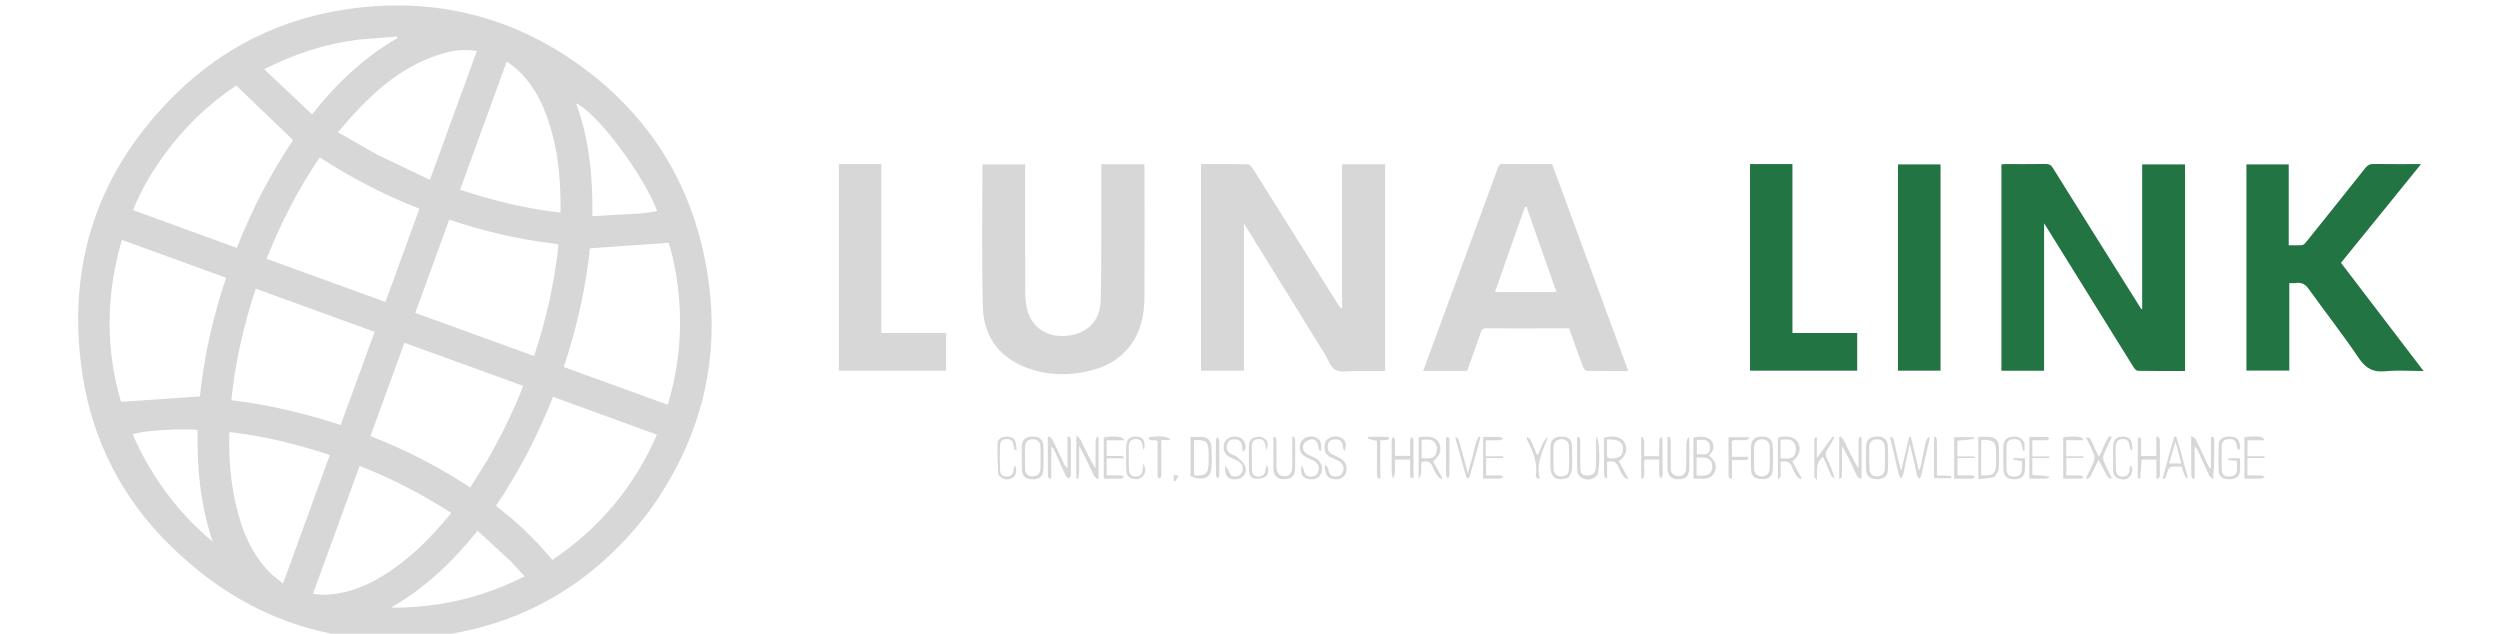<svg width="217" height="55" viewBox="0 0 217 55" fill="none" xmlns="http://www.w3.org/2000/svg">
<g clip-path="url(#clip0_45_1232)">
<path d="M56.362 44.352C52.106 49.974 46.562 53.612 39.683 54.916C30.162 56.721 21.785 54.192 14.838 47.418C10.612 43.297 7.993 38.215 7.133 32.352C5.752 22.932 8.482 14.801 15.275 8.137C19.409 4.082 24.439 1.617 30.178 0.789C37.79 -0.308 44.754 1.447 50.892 6.089C56.303 10.181 59.755 15.62 61.136 22.27C62.802 30.295 61.174 37.665 56.362 44.352ZM19.167 25.521C19.317 25.058 19.467 24.594 19.624 24.108C16.597 23.009 13.602 21.921 10.585 20.826C9.188 25.571 9.149 30.274 10.501 34.88C12.824 34.719 15.069 34.563 17.354 34.404C17.649 31.455 18.278 28.499 19.167 25.521ZM58.935 25.85C58.809 24.192 58.492 22.57 58.045 21.075C55.74 21.236 53.494 21.392 51.209 21.552C50.849 25.013 50.066 28.45 48.934 31.854C51.956 32.952 54.95 34.039 57.964 35.134C58.865 32.106 59.21 29.053 58.935 25.85ZM14.153 13.567C13.121 15.02 12.233 16.553 11.547 18.237C14.562 19.335 17.541 20.42 20.554 21.518C21.874 18.17 23.504 15.031 25.441 12.16C23.789 10.575 22.162 9.014 20.511 7.43C18.076 9.03 15.959 11.089 14.153 13.567ZM43.795 44.506C45.33 45.72 46.693 47.109 47.943 48.607C52.043 45.848 55.053 42.25 57.018 37.728C53.996 36.627 51.02 35.543 48.006 34.445C46.675 37.784 45.068 40.937 43.047 43.897C43.293 44.098 43.518 44.282 43.795 44.506ZM31.392 25.458C32.069 25.706 32.746 25.953 33.458 26.212C34.44 23.514 35.416 20.835 36.407 18.114C33.348 16.926 30.486 15.435 27.756 13.661C25.862 16.442 24.362 19.366 23.144 22.465C25.896 23.467 28.609 24.454 31.392 25.458ZM42.261 40.006C43.461 37.918 44.53 35.768 45.415 33.495C41.963 32.242 38.546 31.002 35.102 29.752C34.113 32.47 33.139 35.147 32.153 37.855C35.218 39.037 38.075 40.519 40.822 42.318C41.301 41.546 41.763 40.804 42.261 40.006ZM48.011 21.132C44.934 20.777 41.942 20.04 38.99 19.073C38 21.791 37.025 24.468 36.044 27.161C39.514 28.42 42.928 29.659 46.361 30.904C47.408 27.714 48.144 24.518 48.478 21.215C48.329 21.189 48.211 21.168 48.011 21.132ZM30.152 35.296C30.936 33.146 31.719 30.996 32.518 28.803C29.072 27.552 25.646 26.309 22.2 25.058C21.147 28.24 20.416 31.434 20.08 34.738C23.33 35.127 26.464 35.875 29.566 36.888C29.759 36.37 29.946 35.868 30.152 35.296ZM23.567 49.843C23.889 50.103 24.211 50.362 24.567 50.65C25.929 46.908 27.271 43.22 28.628 39.494C25.769 38.544 22.899 37.841 19.926 37.506C19.915 37.593 19.898 37.666 19.897 37.74C19.864 39.765 20.006 41.776 20.461 43.752C20.982 46.014 21.811 48.132 23.567 49.843ZM30.033 51.373C31.496 50.996 32.806 50.3 34.042 49.45C36.011 48.095 37.645 46.394 39.169 44.524C36.631 42.893 34.004 41.526 31.212 40.442C29.855 44.164 28.517 47.836 27.167 51.538C28.147 51.723 29.055 51.586 30.033 51.373ZM32.775 13.442C34.277 14.159 35.779 14.876 37.317 15.61C38.706 11.799 40.047 8.117 41.395 4.418C40.426 4.281 39.501 4.331 38.522 4.613C34.624 5.736 31.903 8.43 29.334 11.48C30.501 12.149 31.606 12.782 32.775 13.442ZM47.19 9.392C46.483 7.774 45.531 6.352 43.983 5.342C42.629 9.062 41.288 12.747 39.934 16.468C42.783 17.411 45.657 18.119 48.652 18.452C48.69 15.338 48.4 12.326 47.19 9.392ZM44.319 48.7C43.371 47.83 42.423 46.96 41.453 46.07C39.311 48.738 36.951 51.009 33.941 52.742C38.113 52.774 41.907 51.857 45.539 50.025C45.129 49.58 44.747 49.163 44.319 48.7ZM31.049 3.444C28.24 3.81 25.584 4.659 22.933 6.011C24.353 7.349 25.704 8.622 27.086 9.923C29.225 7.229 31.598 4.972 34.502 3.306C34.482 3.261 34.463 3.217 34.443 3.173C33.34 3.261 32.236 3.349 31.049 3.444ZM55.816 18.512C56.223 18.451 56.631 18.389 57.046 18.326C55.838 15.133 51.816 9.773 50.008 8.971C51.161 12.115 51.463 15.357 51.415 18.762C52.887 18.678 54.31 18.597 55.816 18.512ZM17.13 45.828C17.574 46.228 18.018 46.629 18.461 47.029C17.402 43.864 17.089 40.622 17.147 37.334C16.107 37.163 12.24 37.361 11.517 37.705C12.857 40.753 14.685 43.463 17.13 45.828Z" fill="#D7D7D7"/>
<path d="M120.232 26.559C120.232 28.452 120.232 30.299 120.232 32.202C119.363 32.202 118.521 32.207 117.679 32.2C117.082 32.194 116.382 32.359 115.918 32.103C115.471 31.857 115.263 31.17 114.956 30.673C112.647 26.945 110.34 23.215 107.974 19.392C107.974 23.71 107.974 27.93 107.974 32.175C106.703 32.175 105.48 32.175 104.248 32.175C104.248 26.199 104.248 20.241 104.248 14.241C105.618 14.241 106.97 14.231 108.321 14.258C108.463 14.26 108.638 14.463 108.733 14.614C111.216 18.56 113.692 22.512 116.169 26.463C116.246 26.587 116.326 26.709 116.491 26.809C116.491 22.631 116.491 18.452 116.491 14.257C117.757 14.257 118.97 14.257 120.232 14.257C120.232 18.353 120.232 22.433 120.232 26.559Z" fill="#D7D7D7"/>
<path d="M183.641 23.289C184.393 24.487 185.126 25.657 185.86 26.826C185.886 26.822 185.913 26.818 185.94 26.813C185.94 22.641 185.94 18.469 185.94 14.269C187.207 14.269 188.417 14.269 189.662 14.269C189.662 20.225 189.662 26.192 189.662 32.202C188.292 32.202 186.925 32.211 185.558 32.187C185.43 32.185 185.271 31.997 185.184 31.859C182.72 27.903 180.262 23.942 177.804 19.981C177.7 19.815 177.595 19.649 177.427 19.382C177.427 23.715 177.427 27.937 177.427 32.18C176.17 32.18 174.96 32.18 173.722 32.18C173.722 26.223 173.722 20.267 173.722 14.27C173.817 14.262 173.933 14.243 174.049 14.243C175.22 14.241 176.392 14.252 177.563 14.234C177.86 14.23 178.028 14.316 178.188 14.574C179.991 17.475 181.808 20.367 183.641 23.289Z" fill="#227443"/>
<path d="M206.832 18.334C205.607 19.843 204.403 21.326 203.197 22.812C205.57 25.921 207.941 29.026 210.365 32.202C209.195 32.202 208.101 32.121 207.024 32.225C205.965 32.327 205.336 31.96 204.741 31.079C203.37 29.052 201.856 27.123 200.432 25.131C200.131 24.71 199.823 24.483 199.304 24.566C199.124 24.595 198.935 24.571 198.712 24.571C198.712 27.102 198.712 29.62 198.712 32.17C197.452 32.17 196.231 32.17 194.989 32.17C194.989 26.208 194.989 20.25 194.989 14.267C196.208 14.267 197.418 14.267 198.662 14.267C198.662 16.578 198.662 18.9 198.662 21.287C199.07 21.287 199.449 21.308 199.824 21.274C199.945 21.263 200.077 21.128 200.165 21.018C201.883 18.88 203.599 16.741 205.303 14.592C205.502 14.34 205.699 14.228 206.03 14.233C207.367 14.254 208.704 14.242 210.147 14.242C209.011 15.644 207.932 16.976 206.832 18.334Z" fill="#227443"/>
<path d="M126.98 22.833C127.998 20.065 129.006 17.332 130.008 14.598C130.086 14.385 130.145 14.229 130.438 14.233C131.855 14.251 133.272 14.241 134.724 14.241C136.923 20.217 139.121 26.189 141.334 32.202C140.107 32.202 138.924 32.209 137.742 32.189C137.632 32.187 137.473 32.023 137.427 31.9C137.01 30.782 136.614 29.657 136.2 28.502C135.328 28.502 134.452 28.502 133.575 28.502C132.065 28.502 130.555 28.51 129.045 28.495C128.751 28.492 128.626 28.577 128.53 28.863C128.155 29.979 127.744 31.082 127.347 32.19C126.083 32.19 124.837 32.19 123.533 32.19C124.685 29.062 125.826 25.964 126.98 22.833ZM132.493 17.935C132.447 17.952 132.369 17.957 132.359 17.986C132.092 18.723 131.832 19.461 131.573 20.2C130.972 21.907 130.373 23.615 129.762 25.353C131.55 25.353 133.298 25.353 135.104 25.353C134.238 22.882 133.381 20.436 132.493 17.935Z" fill="#D7D7D7"/>
<path d="M95.597 19.807C95.597 17.93 95.597 16.099 95.597 14.255C96.857 14.255 98.072 14.255 99.317 14.255C99.326 14.373 99.342 14.491 99.342 14.608C99.343 18.322 99.351 22.036 99.339 25.75C99.334 27.402 99.006 28.958 97.89 30.266C97.034 31.269 95.937 31.851 94.685 32.16C92.721 32.645 90.761 32.608 88.882 31.832C86.585 30.884 85.37 29.05 85.309 26.625C85.206 22.544 85.274 18.459 85.271 14.375C85.271 14.347 85.286 14.319 85.302 14.267C86.506 14.267 87.716 14.267 88.983 14.267C88.983 14.42 88.983 14.584 88.983 14.747C88.983 18.214 88.977 21.682 88.989 25.149C88.991 25.685 89.016 26.235 89.134 26.755C89.535 28.52 91.045 29.43 92.943 29.099C94.496 28.828 95.479 27.774 95.535 26.138C95.607 24.045 95.581 21.948 95.597 19.807Z" fill="#D7D7D7"/>
<path d="M153.454 14.242C154.178 14.242 154.855 14.242 155.583 14.242C155.583 19.128 155.583 24.002 155.583 28.904C157.479 28.904 159.324 28.904 161.205 28.904C161.205 30.001 161.205 31.071 161.205 32.172C158.128 32.172 155.026 32.172 151.902 32.172C151.902 26.212 151.902 20.255 151.902 14.242C152.405 14.242 152.906 14.242 153.454 14.242Z" fill="#227443"/>
<path d="M74.923 14.242C75.462 14.242 75.954 14.242 76.497 14.242C76.497 19.128 76.497 24.002 76.497 28.904C78.393 28.904 80.239 28.904 82.119 28.904C82.119 30.001 82.119 31.071 82.119 32.172C79.042 32.172 75.94 32.172 72.816 32.172C72.816 26.212 72.816 20.255 72.816 14.242C73.504 14.242 74.191 14.242 74.923 14.242Z" fill="#D7D7D7"/>
<path d="M168.439 23.784C168.439 26.601 168.439 29.372 168.439 32.172C167.203 32.172 165.982 32.172 164.742 32.172C164.742 26.21 164.742 20.257 164.742 14.272C165.96 14.272 167.181 14.272 168.439 14.272C168.439 17.432 168.439 20.585 168.439 23.784Z" fill="#227443"/>
<path d="M166.755 40.313C167.205 37.982 167.205 37.982 167.517 37.954C167.26 39.082 167.009 40.202 166.746 41.321C166.726 41.405 166.63 41.471 166.57 41.546C166.511 41.456 166.418 41.373 166.397 41.275C166.198 40.361 166.011 39.443 165.758 38.52C165.576 39.403 165.397 40.287 165.205 41.168C165.176 41.301 165.085 41.42 165.022 41.546C164.953 41.428 164.849 41.319 164.819 41.192C164.56 40.12 164.315 39.044 164.066 37.969C164.111 37.944 164.156 37.918 164.201 37.893C164.262 37.997 164.354 38.094 164.379 38.206C164.576 39.09 164.761 39.977 165.015 40.876C165.248 39.891 165.481 38.906 165.715 37.92C165.764 37.916 165.812 37.912 165.861 37.908C166.088 38.863 166.315 39.817 166.542 40.771C166.571 40.771 166.6 40.77 166.629 40.77C166.669 40.631 166.708 40.492 166.755 40.313Z" fill="#D7D7D7"/>
<path d="M191.528 40.103C191.628 40.305 191.709 40.476 191.79 40.647C191.829 40.638 191.867 40.629 191.906 40.621C191.906 39.725 191.906 38.83 191.906 37.935C191.952 37.92 191.998 37.905 192.043 37.891C192.097 37.976 192.196 38.061 192.197 38.147C192.207 39.27 192.204 40.394 192.094 41.6C191.977 41.488 191.817 41.397 191.751 41.26C191.42 40.568 191.115 39.863 190.797 39.164C190.731 39.02 190.652 38.882 190.497 38.763C190.497 39.677 190.497 40.592 190.497 41.506C190.444 41.526 190.392 41.545 190.339 41.565C190.29 41.463 190.2 41.362 190.199 41.26C190.189 40.167 190.193 39.075 190.193 37.81C190.394 37.974 190.548 38.041 190.605 38.156C190.919 38.788 191.21 39.432 191.528 40.103Z" fill="#D7D7D7"/>
<path d="M92.956 41.236C92.907 41.367 92.857 41.457 92.808 41.546C92.711 41.471 92.571 41.416 92.524 41.317C92.191 40.609 91.878 39.891 91.556 39.178C91.49 39.031 91.412 38.889 91.247 38.761C91.247 39.68 91.247 40.6 91.247 41.519C91.203 41.536 91.158 41.553 91.114 41.569C91.058 41.488 90.954 41.407 90.954 41.324C90.943 40.204 90.946 39.083 90.946 37.962C90.984 37.933 91.023 37.904 91.061 37.876C91.166 37.975 91.311 38.056 91.371 38.178C91.709 38.866 92.026 39.566 92.353 40.26C92.415 40.391 92.491 40.514 92.659 40.621C92.659 39.726 92.659 38.831 92.659 37.936C92.719 37.922 92.779 37.909 92.84 37.895C92.878 38.009 92.95 38.122 92.951 38.236C92.96 39.222 92.956 40.207 92.956 41.236Z" fill="#D7D7D7"/>
<path d="M159.89 40.793C159.826 41.069 160.028 41.386 159.644 41.622C159.644 40.336 159.644 39.145 159.644 37.954C159.674 37.926 159.703 37.899 159.733 37.871C159.833 37.979 159.968 38.069 160.03 38.196C160.433 39.02 160.82 39.853 161.324 40.673C161.324 39.858 161.319 39.043 161.33 38.228C161.331 38.116 161.41 38.004 161.452 37.893C161.496 37.911 161.54 37.929 161.584 37.947C161.584 39.128 161.584 40.309 161.584 41.489C161.553 41.522 161.522 41.553 161.491 41.585C161.373 41.471 161.212 41.377 161.146 41.237C160.75 40.397 160.375 39.546 159.89 38.713C159.89 39.391 159.89 40.07 159.89 40.793Z" fill="#D7D7D7"/>
<path d="M93.673 40.883C93.646 41.141 93.618 41.354 93.591 41.568C93.536 41.555 93.482 41.542 93.427 41.529C93.427 40.339 93.427 39.148 93.427 37.789C93.609 37.979 93.745 38.068 93.806 38.192C94.21 39.019 94.598 39.853 95.092 40.681C95.092 40.191 95.091 39.701 95.093 39.211C95.094 38.872 95.088 38.533 95.108 38.195C95.114 38.093 95.195 37.995 95.242 37.894C95.28 37.91 95.319 37.925 95.357 37.94C95.357 39.134 95.357 40.328 95.357 41.523C95.326 41.549 95.294 41.575 95.263 41.601C95.148 41.482 94.992 41.383 94.926 41.241C94.53 40.399 94.155 39.548 93.673 38.713C93.673 39.421 93.673 40.13 93.673 40.883Z" fill="#D7D7D7"/>
<path d="M185.85 38.605C185.85 38.955 185.85 39.261 185.85 39.582C186.289 39.582 186.702 39.582 187.167 39.582C187.167 39.031 187.167 38.487 187.167 37.943C187.216 37.925 187.265 37.906 187.315 37.888C187.37 37.981 187.472 38.074 187.473 38.168C187.484 39.215 187.484 40.263 187.472 41.31C187.471 41.4 187.361 41.488 187.302 41.577C187.259 41.556 187.216 41.535 187.174 41.514C187.174 40.98 187.174 40.446 187.174 39.891C186.728 39.891 186.317 39.891 185.894 39.891C185.852 40.443 185.811 40.991 185.762 41.538C185.761 41.54 185.651 41.532 185.56 41.528C185.56 40.393 185.558 39.27 185.567 38.148C185.567 38.071 185.658 37.995 185.706 37.919C185.755 37.994 185.832 38.065 185.846 38.146C185.869 38.281 185.851 38.422 185.85 38.605Z" fill="#D7D7D7"/>
<path d="M90.582 40.486C90.553 41.333 90.329 41.59 89.651 41.601C89.012 41.611 88.708 41.334 88.695 40.695C88.682 40.049 88.681 39.403 88.697 38.758C88.711 38.161 89.021 37.892 89.65 37.889C90.245 37.887 90.549 38.154 90.57 38.738C90.591 39.306 90.58 39.875 90.582 40.486ZM88.987 40.874C89.111 41.261 89.385 41.396 89.771 41.335C90.189 41.269 90.313 40.981 90.314 40.606C90.316 40.022 90.327 39.439 90.311 38.856C90.299 38.375 90.066 38.134 89.659 38.128C89.223 38.122 88.973 38.37 88.966 38.859C88.956 39.504 88.971 40.148 88.987 40.874Z" fill="#D7D7D7"/>
<path d="M146.992 40.616C146.992 39.708 146.992 38.846 146.992 37.988C147.712 37.803 148.396 37.94 148.601 38.327C148.844 38.788 148.723 39.19 148.314 39.542C148.835 39.92 149.121 40.399 148.813 41.007C148.424 41.776 147.679 41.493 146.992 41.562C146.992 41.236 146.992 40.949 146.992 40.616ZM147.262 40.751C147.262 40.915 147.262 41.08 147.262 41.276C147.748 41.255 148.27 41.418 148.533 40.928C148.655 40.702 148.654 40.298 148.53 40.074C148.266 39.595 147.75 39.731 147.262 39.719C147.262 40.056 147.262 40.359 147.262 40.751ZM148.396 38.529C148.149 38.031 147.696 38.222 147.284 38.179C147.284 38.608 147.284 39.015 147.284 39.42C148.286 39.526 148.507 39.364 148.396 38.529Z" fill="#D7D7D7"/>
<path d="M146.365 39.416C146.415 38.885 146.262 38.377 146.571 37.908C146.593 37.986 146.632 38.064 146.633 38.142C146.637 38.972 146.643 39.803 146.631 40.633C146.622 41.303 146.312 41.606 145.676 41.603C145.048 41.6 144.75 41.293 144.743 40.612C144.735 39.723 144.741 38.834 144.741 37.944C144.792 37.928 144.842 37.912 144.893 37.895C144.935 38.006 145.013 38.115 145.015 38.226C145.026 39.026 145.021 39.825 145.022 40.625C145.023 40.968 145.148 41.216 145.513 41.302C145.95 41.406 146.295 41.202 146.337 40.752C146.376 40.325 146.358 39.892 146.365 39.416Z" fill="#D7D7D7"/>
<path d="M194.451 38.848C194.414 38.954 194.376 39.026 194.339 39.099C194.283 39.009 194.192 38.925 194.179 38.83C194.097 38.243 193.949 38.099 193.441 38.119C193.068 38.133 192.86 38.323 192.851 38.686C192.836 39.393 192.834 40.102 192.851 40.809C192.859 41.173 193.079 41.369 193.449 41.364C193.817 41.358 194.135 41.264 194.166 40.821C194.183 40.561 194.169 40.299 194.169 40.011C193.925 39.98 193.672 39.948 193.419 39.916C193.42 39.867 193.421 39.819 193.422 39.771C193.75 39.771 194.077 39.771 194.434 39.771C194.434 40.122 194.465 40.522 194.426 40.915C194.379 41.387 194.057 41.601 193.497 41.603C192.953 41.604 192.609 41.374 192.586 40.897C192.55 40.129 192.55 39.357 192.585 38.589C192.607 38.113 192.984 37.874 193.552 37.888C194.157 37.902 194.394 38.147 194.451 38.848Z" fill="#D7D7D7"/>
<path d="M169.623 41.057C169.623 39.999 169.623 38.984 169.623 37.943C170.217 37.943 170.793 37.943 171.37 37.943C171.359 38.131 171.359 38.131 169.906 38.245C169.906 38.676 169.906 39.111 169.906 39.613C170.419 39.613 170.908 39.613 171.396 39.613C171.397 39.659 171.398 39.706 171.398 39.753C170.915 39.753 170.432 39.753 169.913 39.753C169.913 40.29 169.913 40.757 169.913 41.263C170.338 41.263 170.767 41.257 171.194 41.269C171.275 41.272 171.353 41.352 171.432 41.397C171.359 41.446 171.286 41.538 171.211 41.54C170.691 41.552 170.17 41.546 169.623 41.546C169.623 41.375 169.623 41.238 169.623 41.057Z" fill="#D7D7D7"/>
<path d="M97.315 39.581C97.41 39.597 97.47 39.607 97.523 39.632C97.541 39.64 97.544 39.682 97.579 39.782C97.067 39.782 96.575 39.782 96.059 39.782C96.059 40.308 96.059 40.763 96.059 41.263C96.462 41.263 96.874 41.253 97.284 41.27C97.389 41.274 97.491 41.364 97.594 41.414C97.485 41.459 97.377 41.539 97.267 41.542C96.791 41.556 96.314 41.548 95.805 41.548C95.805 40.339 95.805 39.149 95.805 37.96C96.857 37.805 97.499 37.886 97.561 38.218C97.309 38.218 97.065 38.218 96.821 38.218C96.575 38.218 96.33 38.218 96.058 38.218C96.058 38.66 96.058 39.082 96.058 39.581C96.46 39.581 96.868 39.581 97.315 39.581Z" fill="#D7D7D7"/>
<path d="M139.227 40.34C139.227 39.526 139.227 38.757 139.227 37.993C140.082 37.752 140.781 37.934 141.035 38.457C141.307 39.017 141.129 39.581 140.513 40.035C140.78 40.521 141.049 41.013 141.319 41.505C141.294 41.535 141.269 41.565 141.243 41.595C141.13 41.513 140.984 41.453 140.911 41.343C140.759 41.115 140.618 40.871 140.521 40.614C140.343 40.143 140.055 39.915 139.497 40.102C139.497 40.551 139.497 41.037 139.497 41.535C139.227 41.449 139.227 41.449 139.227 40.34ZM139.718 39.796C139.871 39.791 140.027 39.799 140.178 39.779C140.645 39.715 140.857 39.475 140.873 39.013C140.888 38.563 140.684 38.282 140.236 38.192C140.004 38.145 139.761 38.153 139.488 38.133C139.488 38.311 139.488 38.431 139.488 38.551C139.488 38.905 139.481 39.259 139.495 39.613C139.497 39.675 139.584 39.734 139.718 39.796Z" fill="#D7D7D7"/>
<path d="M124.731 40.663C124.897 40.96 125.044 41.228 125.19 41.496C125.162 41.528 125.133 41.559 125.104 41.591C124.995 41.506 124.854 41.442 124.784 41.333C124.626 41.088 124.472 40.833 124.375 40.56C124.2 40.075 123.881 39.951 123.413 40.09C123.251 40.557 123.537 41.103 123.14 41.536C123.14 40.342 123.14 39.148 123.14 37.953C124.179 37.811 124.701 37.969 124.929 38.495C125.167 39.043 124.99 39.575 124.397 40.04C124.5 40.234 124.606 40.434 124.731 40.663ZM124.752 38.855C124.55 38.224 124.272 38.082 123.396 38.182C123.396 38.706 123.396 39.234 123.396 39.76C124.409 39.867 124.659 39.712 124.752 38.855Z" fill="#D7D7D7"/>
<path d="M103.337 41.331C103.336 40.183 103.336 39.078 103.336 37.929C103.719 37.929 104.084 37.899 104.442 37.937C104.865 37.982 105.135 38.311 105.159 38.819C105.186 39.417 105.192 40.018 105.152 40.614C105.107 41.282 104.775 41.563 104.098 41.541C103.843 41.533 103.591 41.433 103.337 41.331ZM103.648 38.196C103.648 39.217 103.648 40.238 103.648 41.258C104.712 41.316 104.885 41.156 104.908 40.094C104.913 39.833 104.914 39.571 104.907 39.31C104.881 38.316 104.734 38.175 103.648 38.196Z" fill="#D7D7D7"/>
<path d="M173.094 41.426C172.627 41.495 172.191 41.543 171.72 41.595C171.72 40.335 171.72 39.145 171.72 37.919C172.064 37.919 172.401 37.898 172.734 37.925C173.204 37.962 173.471 38.277 173.497 38.712C173.537 39.384 173.532 40.064 173.48 40.736C173.462 40.967 173.249 41.183 173.094 41.426ZM172.092 38.181C172.048 38.215 171.967 38.247 171.966 38.28C171.96 39.274 171.961 40.268 171.961 41.258C173.074 41.311 173.241 41.157 173.263 40.09C173.269 39.798 173.268 39.506 173.259 39.215C173.231 38.344 173.069 38.19 172.092 38.181Z" fill="#D7D7D7"/>
<path d="M120.798 39.417C120.798 38.971 120.789 38.571 120.805 38.171C120.809 38.086 120.906 38.004 120.96 37.92C121.001 38.001 121.072 38.08 121.077 38.164C121.093 38.393 121.082 38.625 121.082 38.855C121.082 39.084 121.082 39.313 121.082 39.571C121.518 39.571 121.938 39.571 122.395 39.571C122.395 39.101 122.386 38.643 122.402 38.186C122.405 38.096 122.5 38.009 122.553 37.921C122.6 37.999 122.689 38.076 122.689 38.154C122.698 39.274 122.695 40.395 122.695 41.518C122.395 41.482 122.395 41.482 122.394 40.841C122.393 40.535 122.394 40.23 122.394 39.896C121.962 39.896 121.553 39.896 121.082 39.896C121.082 40.253 121.098 40.632 121.075 41.009C121.064 41.19 120.98 41.366 120.929 41.545C120.885 41.374 120.809 41.204 120.804 41.032C120.787 40.509 120.798 39.986 120.798 39.417Z" fill="#D7D7D7"/>
<path d="M175.73 38.431C175.74 38.676 175.74 38.887 175.74 39.099C175.688 39.103 175.636 39.108 175.583 39.113C175.556 38.984 175.52 38.856 175.502 38.726C175.439 38.264 175.259 38.112 174.804 38.115C174.384 38.119 174.174 38.334 174.168 38.739C174.158 39.417 174.158 40.095 174.169 40.773C174.174 41.133 174.363 41.355 174.737 41.365C175.123 41.375 175.457 41.278 175.498 40.816C175.521 40.556 175.502 40.294 175.502 40.007C175.261 39.978 175.006 39.947 174.751 39.916C174.752 39.869 174.753 39.821 174.755 39.773C175.081 39.773 175.407 39.773 175.775 39.773C175.775 40.043 175.783 40.349 175.773 40.655C175.75 41.339 175.47 41.606 174.802 41.599C174.181 41.593 173.901 41.304 173.891 40.639C173.882 40.038 173.889 39.437 173.889 38.836C173.889 38.398 174.016 38.046 174.5 37.934C175.07 37.802 175.456 37.948 175.73 38.431Z" fill="#D7D7D7"/>
<path d="M155.776 40.42C155.984 40.798 156.178 41.145 156.372 41.492C156.344 41.524 156.316 41.556 156.288 41.588C156.178 41.507 156.036 41.447 155.967 41.339C155.81 41.095 155.659 40.839 155.56 40.568C155.387 40.09 155.075 39.943 154.552 40.104C154.552 40.348 154.575 40.623 154.545 40.892C154.521 41.111 154.692 41.397 154.329 41.596C154.329 40.354 154.329 39.168 154.329 37.976C155.179 37.762 155.842 37.94 156.093 38.462C156.36 39.016 156.184 39.57 155.579 40.037C155.639 40.152 155.7 40.27 155.776 40.42ZM154.55 38.822C154.55 39.139 154.55 39.457 154.55 39.792C155.035 39.778 155.555 39.924 155.791 39.443C155.917 39.187 155.911 38.755 155.775 38.504C155.531 38.053 155.031 38.134 154.55 38.16C154.55 38.37 154.55 38.551 154.55 38.822Z" fill="#D7D7D7"/>
<path d="M138.647 41.239C138.267 41.678 137.807 41.688 137.359 41.508C136.946 41.342 136.888 40.941 136.891 40.535C136.898 39.675 136.893 38.816 136.893 37.956C136.941 37.937 136.988 37.918 137.036 37.898C137.081 38.002 137.165 38.105 137.166 38.209C137.178 39.026 137.17 39.842 137.176 40.658C137.179 40.96 137.289 41.238 137.614 41.27C137.848 41.294 138.158 41.26 138.316 41.119C138.468 40.984 138.518 40.681 138.526 40.448C138.552 39.756 138.534 39.062 138.537 38.369C138.537 38.223 138.549 38.077 138.557 37.911C138.864 38.072 138.913 40.531 138.647 41.239Z" fill="#D7D7D7"/>
<path d="M112.167 39.05C112.167 38.645 112.167 38.285 112.167 37.926C112.219 37.917 112.272 37.908 112.324 37.899C112.357 37.986 112.417 38.074 112.417 38.162C112.422 39.008 112.432 39.856 112.41 40.702C112.393 41.332 112.062 41.613 111.431 41.596C110.84 41.581 110.54 41.282 110.533 40.663C110.522 39.758 110.53 38.853 110.53 37.948C110.58 37.932 110.63 37.916 110.68 37.9C110.72 38.01 110.795 38.12 110.796 38.231C110.807 38.985 110.799 39.74 110.803 40.495C110.806 41.069 111.015 41.322 111.484 41.337C111.9 41.35 112.146 41.071 112.163 40.527C112.179 40.05 112.167 39.573 112.167 39.05Z" fill="#D7D7D7"/>
<path d="M106.901 41.326C107.336 41.405 107.69 41.349 107.831 40.906C107.965 40.488 107.759 40.152 107.278 39.928C107.041 39.818 106.793 39.722 106.58 39.576C106.2 39.318 106.101 38.767 106.325 38.331C106.513 37.967 107.077 37.789 107.549 37.947C107.932 38.075 108.18 38.516 108.101 38.956C108.088 39.029 108.001 39.089 107.875 39.244C107.841 38.971 107.829 38.824 107.804 38.68C107.751 38.378 107.599 38.159 107.269 38.138C106.964 38.118 106.672 38.161 106.547 38.5C106.43 38.815 106.454 39.123 106.743 39.33C106.952 39.48 107.236 39.535 107.425 39.703C107.688 39.935 108.004 40.198 108.099 40.508C108.276 41.088 107.878 41.557 107.298 41.599C106.586 41.65 106.26 41.304 106.35 40.405C106.416 40.497 106.492 40.584 106.546 40.683C106.659 40.888 106.761 41.1 106.901 41.326Z" fill="#D7D7D7"/>
<path d="M163.042 41.6C162.233 41.58 161.978 41.332 161.968 40.575C161.961 39.99 161.957 39.405 161.971 38.82C161.986 38.182 162.287 37.899 162.923 37.889C163.528 37.88 163.84 38.146 163.87 38.771C163.9 39.416 163.898 40.065 163.873 40.71C163.85 41.296 163.667 41.475 163.042 41.6ZM162.292 40.934C162.456 41.305 162.743 41.408 163.123 41.321C163.492 41.235 163.604 40.964 163.61 40.633C163.619 40.034 163.626 39.434 163.608 38.834C163.595 38.375 163.332 38.123 162.928 38.127C162.511 38.132 162.253 38.38 162.247 38.833C162.239 39.509 162.257 40.185 162.292 40.934Z" fill="#D7D7D7"/>
<path d="M153.126 41.593C152.233 41.597 151.983 41.355 151.977 40.511C151.973 39.941 151.965 39.371 151.981 38.802C151.998 38.186 152.284 37.916 152.904 37.893C153.517 37.869 153.844 38.127 153.875 38.742C153.908 39.417 153.897 40.096 153.877 40.773C153.863 41.22 153.649 41.534 153.126 41.593ZM153.61 40.775C153.614 40.144 153.63 39.514 153.62 38.884C153.612 38.387 153.362 38.125 152.941 38.127C152.511 38.129 152.262 38.388 152.254 38.874C152.245 39.459 152.251 40.043 152.253 40.627C152.254 40.991 152.402 41.275 152.778 41.333C153.156 41.392 153.486 41.291 153.61 40.775Z" fill="#D7D7D7"/>
<path d="M115.778 39.812C115.379 39.65 115.036 39.466 114.982 39.022C114.936 38.642 114.969 38.259 115.344 38.047C115.711 37.839 116.12 37.812 116.487 38.041C116.886 38.291 116.868 38.699 116.704 39.151C116.656 39.05 116.572 38.951 116.567 38.847C116.549 38.469 116.435 38.171 116.008 38.137C115.682 38.11 115.373 38.183 115.276 38.551C115.169 38.955 115.296 39.278 115.692 39.467C115.927 39.579 116.173 39.672 116.393 39.809C116.841 40.087 117.002 40.624 116.806 41.099C116.638 41.506 116.152 41.699 115.63 41.565C115.184 41.451 114.99 41.12 114.998 40.321C115.143 40.481 115.261 40.55 115.276 40.637C115.342 41.027 115.434 41.374 115.932 41.364C116.281 41.356 116.517 41.197 116.596 40.844C116.684 40.446 116.489 40.137 116.018 39.922C115.949 39.89 115.879 39.858 115.778 39.812Z" fill="#D7D7D7"/>
<path d="M182.15 39.896C181.913 40.382 181.712 40.847 181.481 41.298C181.418 41.42 181.267 41.498 181.157 41.596C181.124 41.564 181.091 41.532 181.058 41.501C181.291 41.02 181.546 40.549 181.746 40.055C181.819 39.874 181.822 39.615 181.75 39.434C181.554 38.939 181.301 38.467 181.065 37.975C181.393 37.944 181.391 37.944 181.698 38.629C181.843 38.95 181.994 39.268 182.163 39.633C182.558 39.059 182.669 38.34 183.117 37.849C183.178 37.888 183.238 37.926 183.299 37.964C183.064 38.458 182.809 38.943 182.604 39.449C182.535 39.618 182.536 39.864 182.605 40.033C182.809 40.529 183.063 41.004 183.297 41.487C183.267 41.519 183.237 41.551 183.208 41.584C183.097 41.493 182.946 41.424 182.883 41.307C182.632 40.836 182.408 40.35 182.15 39.896Z" fill="#D7D7D7"/>
<path d="M113.607 39.497C113.793 39.58 113.95 39.642 114.101 39.718C114.656 39.999 114.878 40.517 114.681 41.063C114.532 41.474 114.105 41.675 113.573 41.583C113.069 41.497 112.846 41.15 112.969 40.411C113.028 40.503 113.12 40.588 113.141 40.688C113.21 41.02 113.288 41.333 113.705 41.36C114.04 41.382 114.321 41.285 114.429 40.93C114.555 40.519 114.404 40.202 114.045 39.993C113.847 39.878 113.622 39.811 113.417 39.708C112.862 39.429 112.678 38.952 112.905 38.406C113.082 37.98 113.655 37.772 114.169 37.948C114.592 38.092 114.745 38.439 114.67 39.092C114.63 39.106 114.59 39.12 114.551 39.134C114.508 39.014 114.442 38.897 114.427 38.773C114.372 38.322 114.152 38.071 113.754 38.147C113.533 38.189 113.238 38.353 113.16 38.539C112.993 38.938 113.163 39.287 113.607 39.497Z" fill="#D7D7D7"/>
<path d="M136.143 41.45C135.108 41.831 134.58 41.478 134.577 40.438C134.575 39.883 134.568 39.328 134.583 38.773C134.599 38.167 134.898 37.9 135.529 37.894C136.126 37.889 136.434 38.151 136.453 38.74C136.475 39.417 136.481 40.097 136.445 40.773C136.433 40.996 136.268 41.212 136.143 41.45ZM134.843 39.109C134.845 39.648 134.837 40.187 134.854 40.726C134.866 41.103 135.081 41.335 135.46 41.348C135.829 41.362 136.162 41.238 136.179 40.806C136.208 40.101 136.221 39.391 136.181 38.687C136.156 38.258 135.751 38.038 135.335 38.15C134.876 38.273 134.828 38.63 134.843 39.109Z" fill="#D7D7D7"/>
<path d="M180.435 41.264C180.524 41.264 180.577 41.249 180.615 41.267C180.705 41.311 180.787 41.37 180.873 41.424C180.79 41.465 180.708 41.539 180.625 41.541C180.12 41.553 179.615 41.547 179.086 41.547C179.086 40.328 179.086 39.137 179.086 37.947C180.297 37.828 180.747 37.883 180.843 38.21C180.334 38.21 179.838 38.21 179.343 38.21C179.343 38.689 179.343 39.114 179.343 39.605C179.854 39.605 180.343 39.605 180.833 39.605C180.835 39.653 180.837 39.7 180.839 39.747C180.359 39.747 179.879 39.747 179.359 39.747C179.359 40.286 179.359 40.752 179.359 41.264C179.693 41.264 180.043 41.264 180.435 41.264Z" fill="#D7D7D7"/>
<path d="M195.988 41.547C195.577 41.547 195.21 41.547 194.817 41.547C194.817 40.332 194.817 39.14 194.817 37.949C196.034 37.816 196.511 37.883 196.539 38.217C196.292 38.217 196.048 38.217 195.803 38.217C195.574 38.217 195.345 38.217 195.085 38.217C195.085 38.671 195.085 39.105 195.085 39.604C195.582 39.604 196.072 39.604 196.561 39.604C196.563 39.655 196.565 39.705 196.566 39.756C196.076 39.756 195.585 39.756 195.075 39.756C195.075 40.3 195.075 40.757 195.075 41.263C195.469 41.263 195.865 41.251 196.26 41.271C196.378 41.277 196.492 41.372 196.607 41.426C196.493 41.467 196.38 41.515 196.262 41.543C196.189 41.561 196.109 41.547 195.988 41.547Z" fill="#D7D7D7"/>
<path d="M158.968 41.321C158.715 40.746 158.479 40.203 158.243 39.659C157.55 40.154 157.758 40.881 157.704 41.682C157.574 41.504 157.485 41.439 157.485 41.373C157.476 40.279 157.476 39.186 157.483 38.092C157.483 38.029 157.559 37.965 157.702 37.921C157.702 38.5 157.702 39.079 157.702 39.763C158.2 39.081 158.624 38.5 159.053 37.923C159.065 37.906 159.137 37.935 159.234 37.951C159.033 38.301 158.862 38.642 158.65 38.954C158.448 39.251 158.42 39.506 158.593 39.84C158.869 40.37 159.082 40.932 159.259 41.562C159.168 41.493 159.077 41.423 158.968 41.321Z" fill="#D7D7D7"/>
<path d="M144.312 40.708C144.312 40.923 144.327 41.094 144.306 41.261C144.294 41.359 144.224 41.45 144.18 41.544C144.127 41.443 144.039 41.345 144.028 41.239C144.004 41.011 144.02 40.778 144.02 40.547C144.02 40.335 144.02 40.123 144.02 39.889C143.579 39.889 143.171 39.889 142.754 39.889C142.594 40.428 142.868 41.038 142.612 41.558C142.559 41.55 142.507 41.543 142.455 41.536C142.455 40.345 142.455 39.154 142.455 37.963C142.496 37.943 142.537 37.924 142.578 37.905C142.623 38.04 142.693 38.173 142.707 38.311C142.729 38.524 142.711 38.741 142.711 38.956C142.711 39.154 142.711 39.352 142.711 39.599C142.943 39.599 143.153 39.599 143.364 39.599C143.563 39.599 143.762 39.599 144.021 39.599C144.021 39.114 144.013 38.644 144.029 38.175C144.032 38.089 144.133 38.007 144.189 37.923C144.23 38.005 144.306 38.087 144.307 38.169C144.316 39 144.312 39.831 144.312 40.708Z" fill="#D7D7D7"/>
<path d="M98.74 41.593C97.995 41.584 97.764 41.364 97.751 40.659C97.74 40.074 97.743 39.488 97.749 38.902C97.756 38.141 98.029 37.851 98.681 37.899C99.248 37.94 99.47 38.298 99.296 39.077C99.257 38.971 99.191 38.867 99.182 38.758C99.152 38.377 99.042 38.106 98.581 38.112C98.127 38.118 97.989 38.399 97.981 38.77C97.967 39.432 97.973 40.096 97.992 40.758C98.003 41.125 98.171 41.378 98.589 41.363C98.985 41.349 99.17 41.137 99.177 40.745C99.179 40.612 99.216 40.479 99.255 40.23C99.582 40.9 99.365 41.393 98.74 41.593Z" fill="#D7D7D7"/>
<path d="M86.641 41.18C86.609 40.274 86.565 39.4 86.582 38.528C86.591 38.081 86.938 37.91 87.35 37.897C87.752 37.885 88.087 37.998 88.171 38.457C88.206 38.647 88.22 38.84 88.243 39.032C88.19 39.047 88.138 39.062 88.085 39.077C88.05 38.958 87.996 38.842 87.982 38.721C87.926 38.235 87.755 38.089 87.304 38.119C86.95 38.143 86.806 38.372 86.799 38.667C86.78 39.388 86.783 40.112 86.808 40.833C86.82 41.196 87.045 41.386 87.421 41.361C87.791 41.336 87.969 41.136 87.981 40.765C87.985 40.624 88.034 40.483 88.1 40.352C88.317 40.854 88.187 41.327 87.829 41.515C87.432 41.722 86.965 41.602 86.641 41.18Z" fill="#D7D7D7"/>
<path d="M130.123 37.921C130.278 37.965 130.389 38.01 130.5 38.054C130.399 38.108 130.3 38.202 130.197 38.207C129.8 38.225 129.403 38.214 128.959 38.214C128.959 38.459 128.959 38.669 128.959 38.88C128.959 39.093 128.959 39.307 128.959 39.605C129.484 39.605 129.984 39.605 130.484 39.605C130.484 39.656 130.484 39.707 130.484 39.759C129.998 39.759 129.512 39.759 128.993 39.759C128.993 40.293 128.993 40.758 128.993 41.266C129.41 41.266 129.822 41.258 130.233 41.272C130.331 41.275 130.426 41.349 130.522 41.39C130.421 41.441 130.321 41.534 130.218 41.537C129.73 41.553 129.241 41.544 128.735 41.544C128.735 40.325 128.735 39.145 128.735 37.921C129.195 37.921 129.637 37.921 130.123 37.921Z" fill="#D7D7D7"/>
<path d="M109.386 37.904C109.996 38.069 110.165 38.394 109.933 39.083C109.901 38.945 109.859 38.809 109.837 38.67C109.785 38.326 109.646 38.101 109.244 38.113C108.858 38.123 108.665 38.317 108.66 38.678C108.65 39.401 108.658 40.124 108.672 40.847C108.679 41.178 108.872 41.355 109.202 41.361C109.529 41.367 109.773 41.249 109.822 40.883C109.846 40.703 109.879 40.523 109.965 40.354C110.133 40.731 110.147 41.149 109.828 41.375C109.591 41.544 109.191 41.584 108.889 41.532C108.507 41.467 108.409 41.096 108.405 40.735C108.4 40.119 108.398 39.503 108.403 38.887C108.409 38.131 108.592 37.944 109.386 37.904Z" fill="#D7D7D7"/>
<path d="M150.326 38.6C150.326 38.966 150.326 39.288 150.326 39.652C150.815 39.652 151.283 39.652 151.757 39.652C151.709 39.934 151.709 39.934 151.153 39.934C150.894 39.934 150.634 39.934 150.331 39.934C150.331 40.484 150.331 40.999 150.331 41.515C150.285 41.534 150.239 41.553 150.194 41.572C150.141 41.481 150.044 41.389 150.043 41.297C150.032 40.191 150.036 39.085 150.036 37.947C150.628 37.947 151.202 37.947 151.776 37.947C151.795 37.979 151.814 38.012 151.833 38.044C151.74 38.097 151.65 38.19 151.554 38.196C151.248 38.216 150.938 38.223 150.633 38.198C150.337 38.174 150.297 38.325 150.326 38.6Z" fill="#D7D7D7"/>
<path d="M177.936 41.364C177.831 41.452 177.723 41.536 177.613 41.54C177.136 41.554 176.658 41.546 176.147 41.546C176.147 40.347 176.147 39.156 176.147 37.919C176.663 37.919 177.182 37.914 177.7 37.925C177.764 37.927 177.827 38.01 177.89 38.056C177.821 38.109 177.753 38.206 177.681 38.209C177.267 38.223 176.852 38.216 176.408 38.216C176.408 38.671 176.408 39.105 176.408 39.614C176.906 39.614 177.393 39.614 177.88 39.614C177.88 39.664 177.881 39.714 177.881 39.764C177.397 39.764 176.913 39.764 176.405 39.764C176.405 40.296 176.405 40.752 176.405 41.231C176.905 41.261 177.418 41.292 177.936 41.364Z" fill="#D7D7D7"/>
<path d="M188.261 39.525C188.422 38.962 188.57 38.435 188.719 37.908C188.774 37.9 188.83 37.892 188.885 37.884C189.299 39.068 189.56 40.299 189.925 41.52C189.678 41.474 189.678 41.474 189.382 40.52C189.288 40.511 189.184 40.496 189.08 40.494C188.269 40.483 188.272 40.485 188.035 41.279C188.003 41.386 187.926 41.479 187.87 41.579C187.822 41.559 187.773 41.539 187.724 41.52C187.899 40.867 188.074 40.214 188.261 39.525ZM188.842 38.329C188.654 38.953 188.466 39.577 188.269 40.231C188.659 40.231 188.979 40.231 189.327 40.231C189.174 39.608 189.025 39 188.842 38.329Z" fill="#D7D7D7"/>
<path d="M183.642 39.786C183.652 40.17 183.652 40.509 183.674 40.846C183.697 41.195 183.896 41.374 184.249 41.363C184.584 41.353 184.804 41.209 184.832 40.845C184.845 40.678 184.872 40.512 184.96 40.354C185.147 40.709 185.114 41.059 184.881 41.35C184.627 41.667 184.251 41.655 183.902 41.548C183.547 41.439 183.423 41.137 183.419 40.789C183.411 40.128 183.406 39.467 183.415 38.805C183.422 38.168 183.679 37.9 184.256 37.894C184.791 37.888 185.048 38.162 185.084 38.777C185.09 38.866 185.085 38.954 185.085 39.043C185.045 39.054 185.006 39.066 184.966 39.078C184.926 38.969 184.863 38.863 184.851 38.751C184.811 38.376 184.703 38.103 184.242 38.111C183.785 38.12 183.667 38.404 183.645 38.772C183.626 39.094 183.642 39.417 183.642 39.786Z" fill="#D7D7D7"/>
<path d="M127.658 40.158C127.928 39.39 127.987 38.587 128.344 37.89C128.399 37.908 128.454 37.925 128.509 37.942C128.406 38.334 128.307 38.726 128.199 39.117C127.994 39.855 127.786 40.593 127.573 41.33C127.55 41.407 127.492 41.479 127.433 41.534C127.421 41.545 127.291 41.48 127.278 41.431C126.95 40.274 126.63 39.115 126.297 37.91C126.583 38.017 126.583 38.017 126.944 39.358C127.088 39.889 127.231 40.421 127.408 41.078C127.511 40.702 127.58 40.448 127.658 40.158Z" fill="#D7D7D7"/>
<path d="M100.482 40.523C100.482 39.74 100.482 39.002 100.482 38.294C100.256 38.061 99.814 38.438 99.682 37.969C100.719 37.786 101.502 37.877 101.553 38.199C101.321 38.199 101.094 38.199 100.801 38.199C100.801 39.051 100.801 39.876 100.801 40.7C100.801 40.916 100.815 41.133 100.792 41.346C100.784 41.419 100.681 41.482 100.622 41.55C100.576 41.484 100.493 41.422 100.489 41.354C100.473 41.093 100.482 40.831 100.482 40.523Z" fill="#D7D7D7"/>
<path d="M132.573 37.919C132.697 38.019 132.823 38.108 132.879 38.228C133.07 38.646 133.238 39.075 133.424 39.525C133.809 39.018 133.816 38.306 134.375 37.925C133.944 39.091 133.301 40.19 133.646 41.517C133.604 41.534 133.563 41.55 133.522 41.567C133.451 41.512 133.377 41.461 133.312 41.401C133.296 41.386 133.304 41.341 133.308 41.311C133.489 40.152 133.034 39.147 132.548 38.148C132.518 38.086 132.543 37.998 132.573 37.919Z" fill="#D7D7D7"/>
<path d="M119.516 39.971C119.516 39.372 119.516 38.819 119.516 38.27C119.248 38.21 118.999 38.156 118.751 38.094C118.743 38.092 118.755 38.011 118.76 37.916C119.314 37.916 119.863 37.911 120.411 37.922C120.476 37.923 120.541 38.005 120.605 38.049C120.531 38.1 120.462 38.187 120.382 38.197C120.203 38.219 120.019 38.203 119.81 38.203C119.81 39.335 119.81 40.423 119.81 41.512C119.77 41.533 119.729 41.554 119.688 41.575C119.631 41.487 119.527 41.401 119.524 41.31C119.506 40.88 119.516 40.449 119.516 39.971Z" fill="#D7D7D7"/>
<path d="M168.709 41.274C168.96 41.291 169.167 41.309 169.375 41.326C169.369 41.386 169.363 41.447 169.357 41.507C168.867 41.507 168.378 41.507 167.877 41.507C167.877 40.323 167.877 39.132 167.877 37.94C167.923 37.925 167.97 37.911 168.016 37.897C168.053 38.014 168.122 38.131 168.123 38.248C168.133 39.094 168.128 39.939 168.128 40.785C168.128 40.934 168.128 41.084 168.128 41.274C168.334 41.274 168.499 41.274 168.709 41.274Z" fill="#D7D7D7"/>
<path d="M125.81 38.045C125.813 39.135 125.817 40.18 125.807 41.225C125.806 41.331 125.717 41.437 125.669 41.542C125.617 41.441 125.521 41.34 125.52 41.238C125.509 40.224 125.514 39.209 125.513 38.195C125.513 37.98 125.536 37.805 125.81 38.045Z" fill="#D7D7D7"/>
<path d="M105.836 39.509C105.836 40.124 105.842 40.692 105.83 41.26C105.828 41.355 105.747 41.448 105.702 41.542C105.647 41.444 105.544 41.347 105.543 41.249C105.532 40.235 105.533 39.221 105.542 38.207C105.543 38.112 105.624 38.019 105.667 37.924C105.724 38.022 105.824 38.118 105.828 38.219C105.847 38.633 105.836 39.048 105.836 39.509Z" fill="#D7D7D7"/>
<path d="M101.897 41.221C102.041 41.227 102.164 41.264 102.287 41.301C102.2 41.461 102.113 41.621 102.025 41.78C101.975 41.761 101.925 41.743 101.875 41.724C101.875 41.567 101.875 41.41 101.897 41.221Z" fill="#D7D7D7"/>
</g>
<defs>
<clipPath id="clip0_45_1232">
<rect width="217" height="55" fill="white"/>
</clipPath>
</defs>
</svg>
